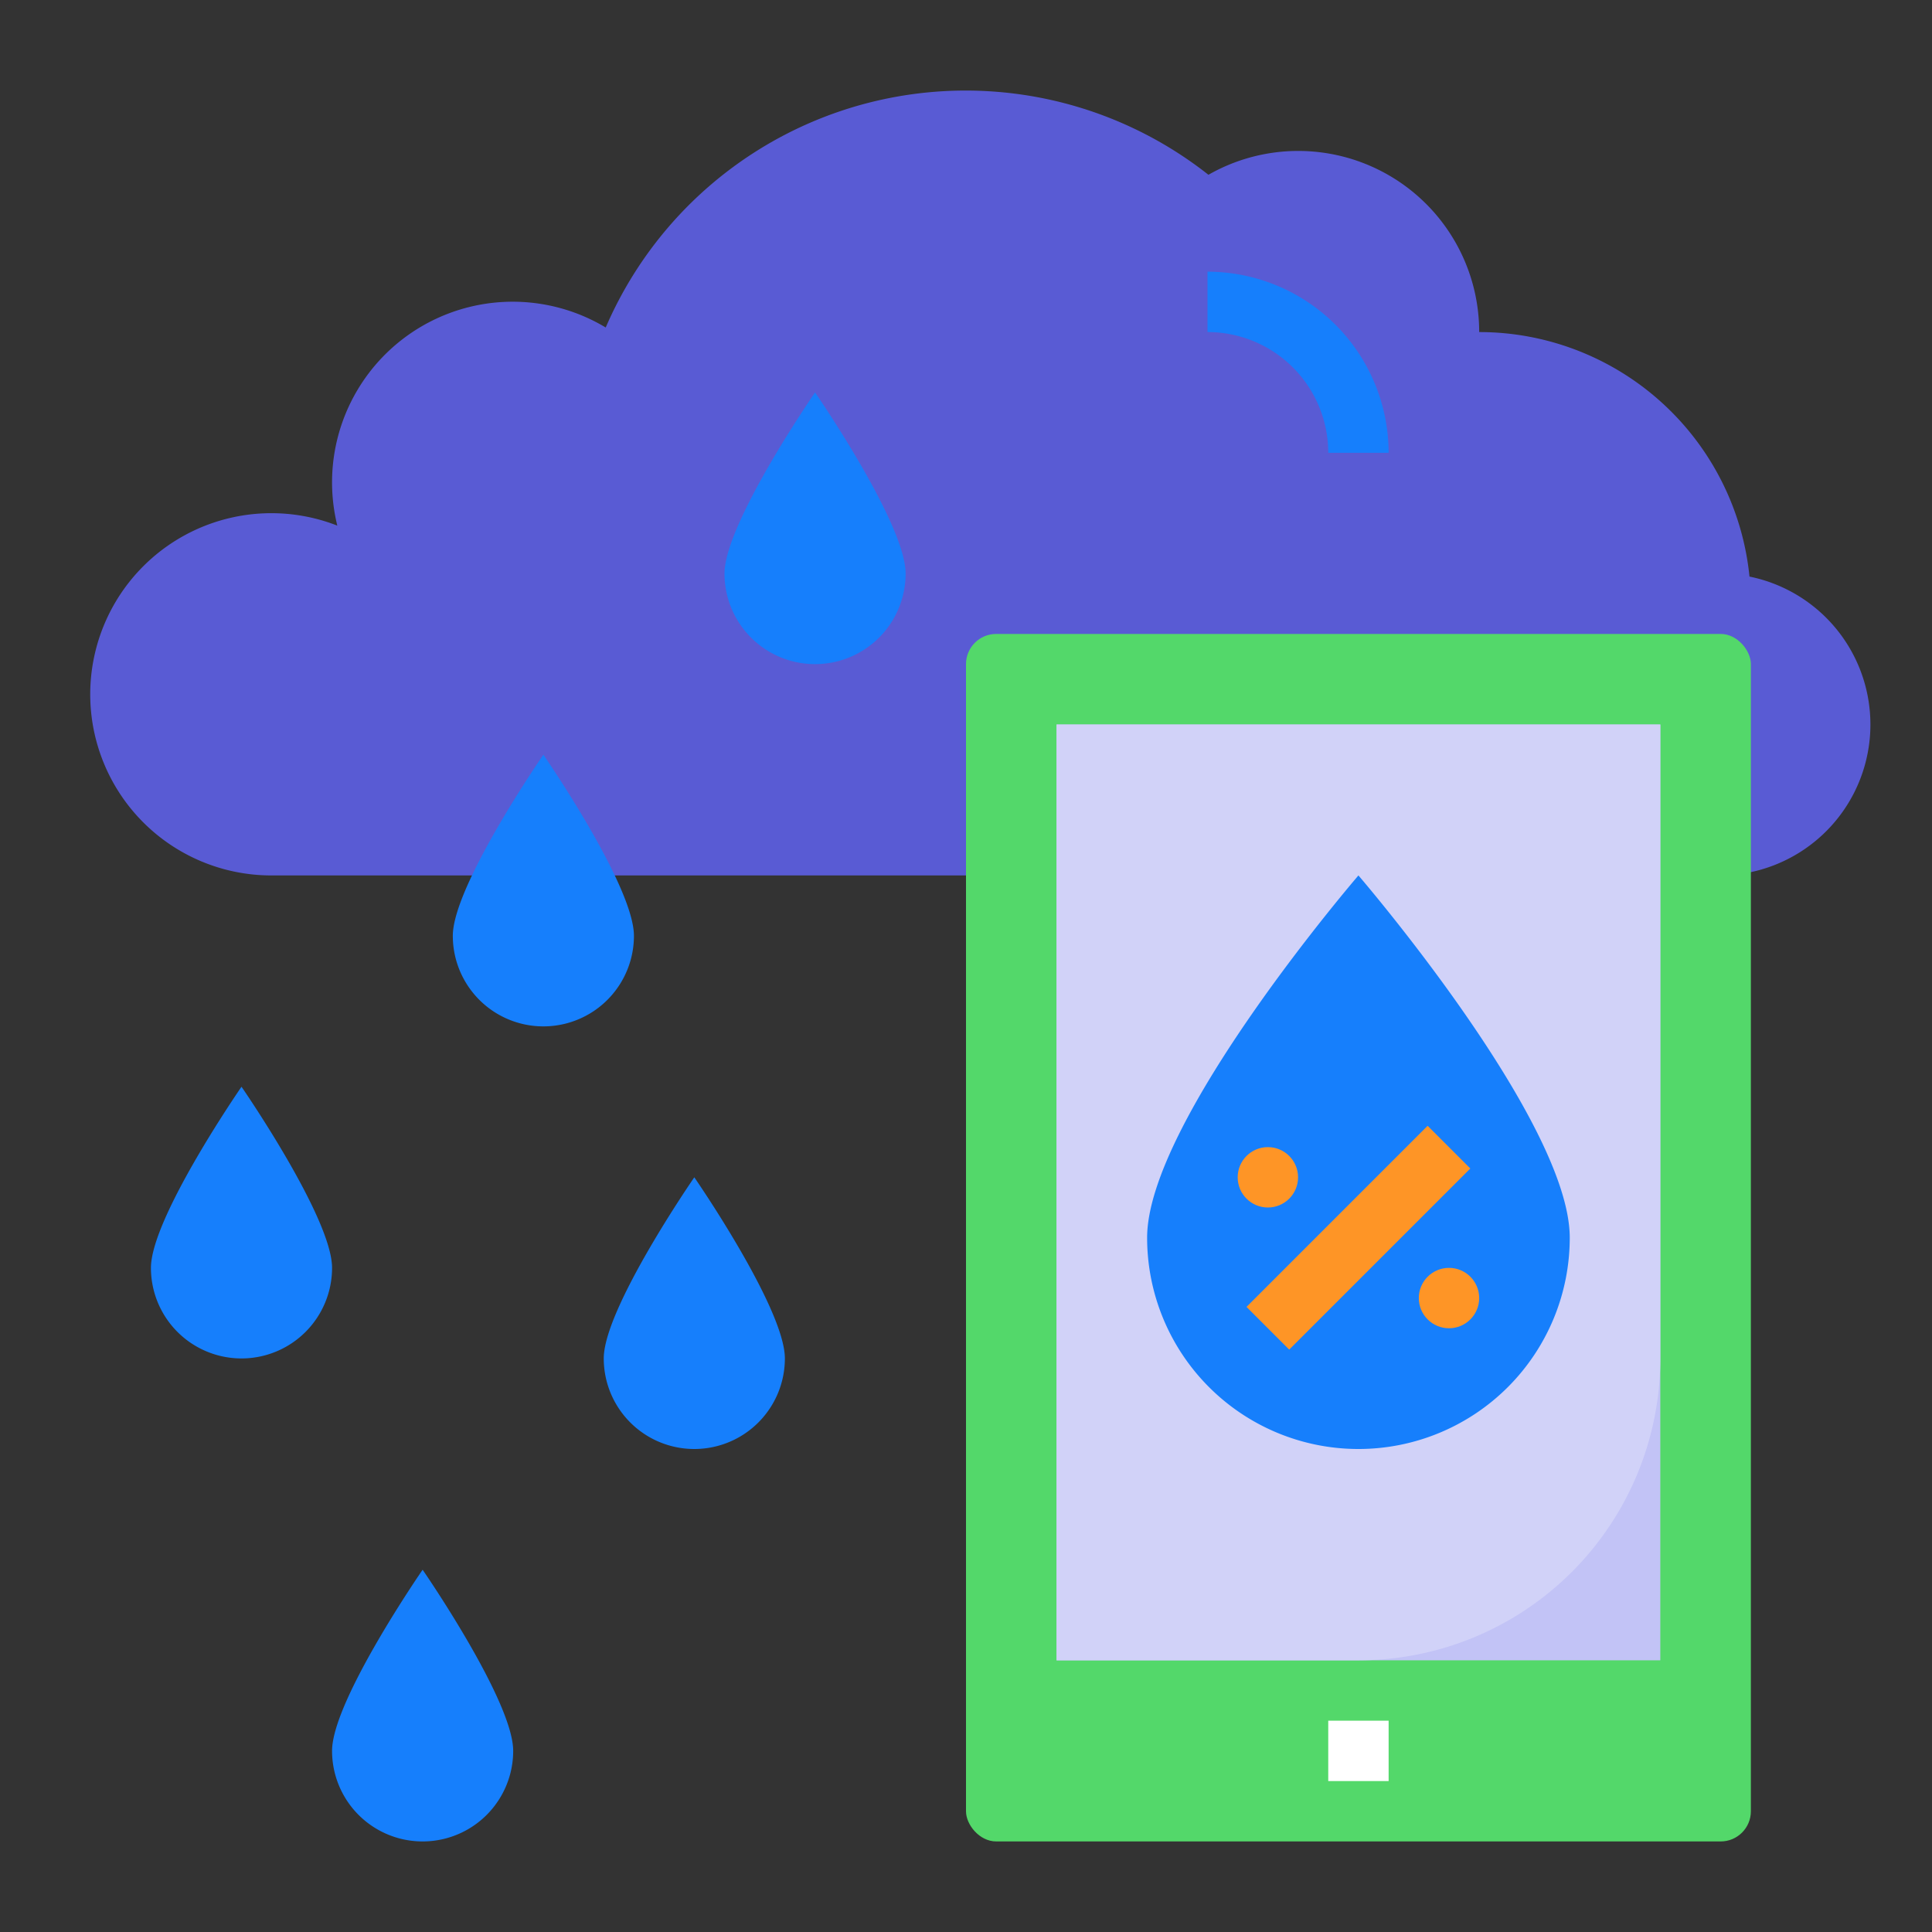 <svg xmlns="http://www.w3.org/2000/svg" viewBox="0 0 64 64" id="CloudRain">
  <rect x="0" y="0" width="64" height="64" fill="#333333" stroke="none"/>
  <path fill="#595bd4" d="M57,29a5,5,0,0,0,.954-9.9A9,9,0,0,0,49,11a5.995,5.995,0,0,0-8.969-5.21,12.983,12.983,0,0,0-19.966,5.059,5.984,5.984,0,0,0-8.891,6.563A6,6,0,1,0,9,29Z" class="color003f8a svgShape"></path>
  <rect width="26" height="40" x="32" y="21" fill="#53d86a" rx="1" class="colorebe5dd svgShape"></rect>
  <rect width="20" height="31" x="35" y="24" fill="#c2c3f6" class="colorc2dff6 svgShape"></rect>
  <path fill="#d1d2f8" d="M55,24V45A10,10,0,0,1,45,55H35V24Z" class="colord1e7f8 svgShape"></path>
  <path fill="#167ffc" d="M17 58a3 3 0 0 1-6 0c0-1.66 3-6 3-6S17 56.34 17 58zM11 42a3 3 0 0 1-6 0c0-1.66 3-6 3-6S11 40.34 11 42zM26 45a3 3 0 0 1-6 0c0-1.66 3-6 3-6S26 43.34 26 45zM45 29s7 8.13 7 12a7 7 0 0 1-14 0C38 37.13 45 29 45 29zM30 19a3 3 0 0 1-6 0c0-1.66 3-6 3-6S30 17.34 30 19zM21 31a3 3 0 0 1-6 0c0-1.66 3-6 3-6S21 29.34 21 31z" class="color2488ff svgShape"></path>
  <rect width="2" height="2" x="44" y="57" fill="#ffffff" class="colorffffff svgShape"></rect>
  <rect width="8.485" height="2" x="40.757" y="40" fill="#fe9526" transform="rotate(-45 45 41)" class="colorffda44 svgShape"></rect>
  <circle cx="42" cy="39" r="1" fill="#fe9526" class="colorffda44 svgShape"></circle>
  <circle cx="48" cy="43" r="1" fill="#fe9526" class="colorffda44 svgShape"></circle>
  <path fill="#167ffc" d="M40,9v2a4,4,0,0,1,4,4h2A6.006,6.006,0,0,0,40,9Z" class="color2488ff svgShape"></path>
</svg>

